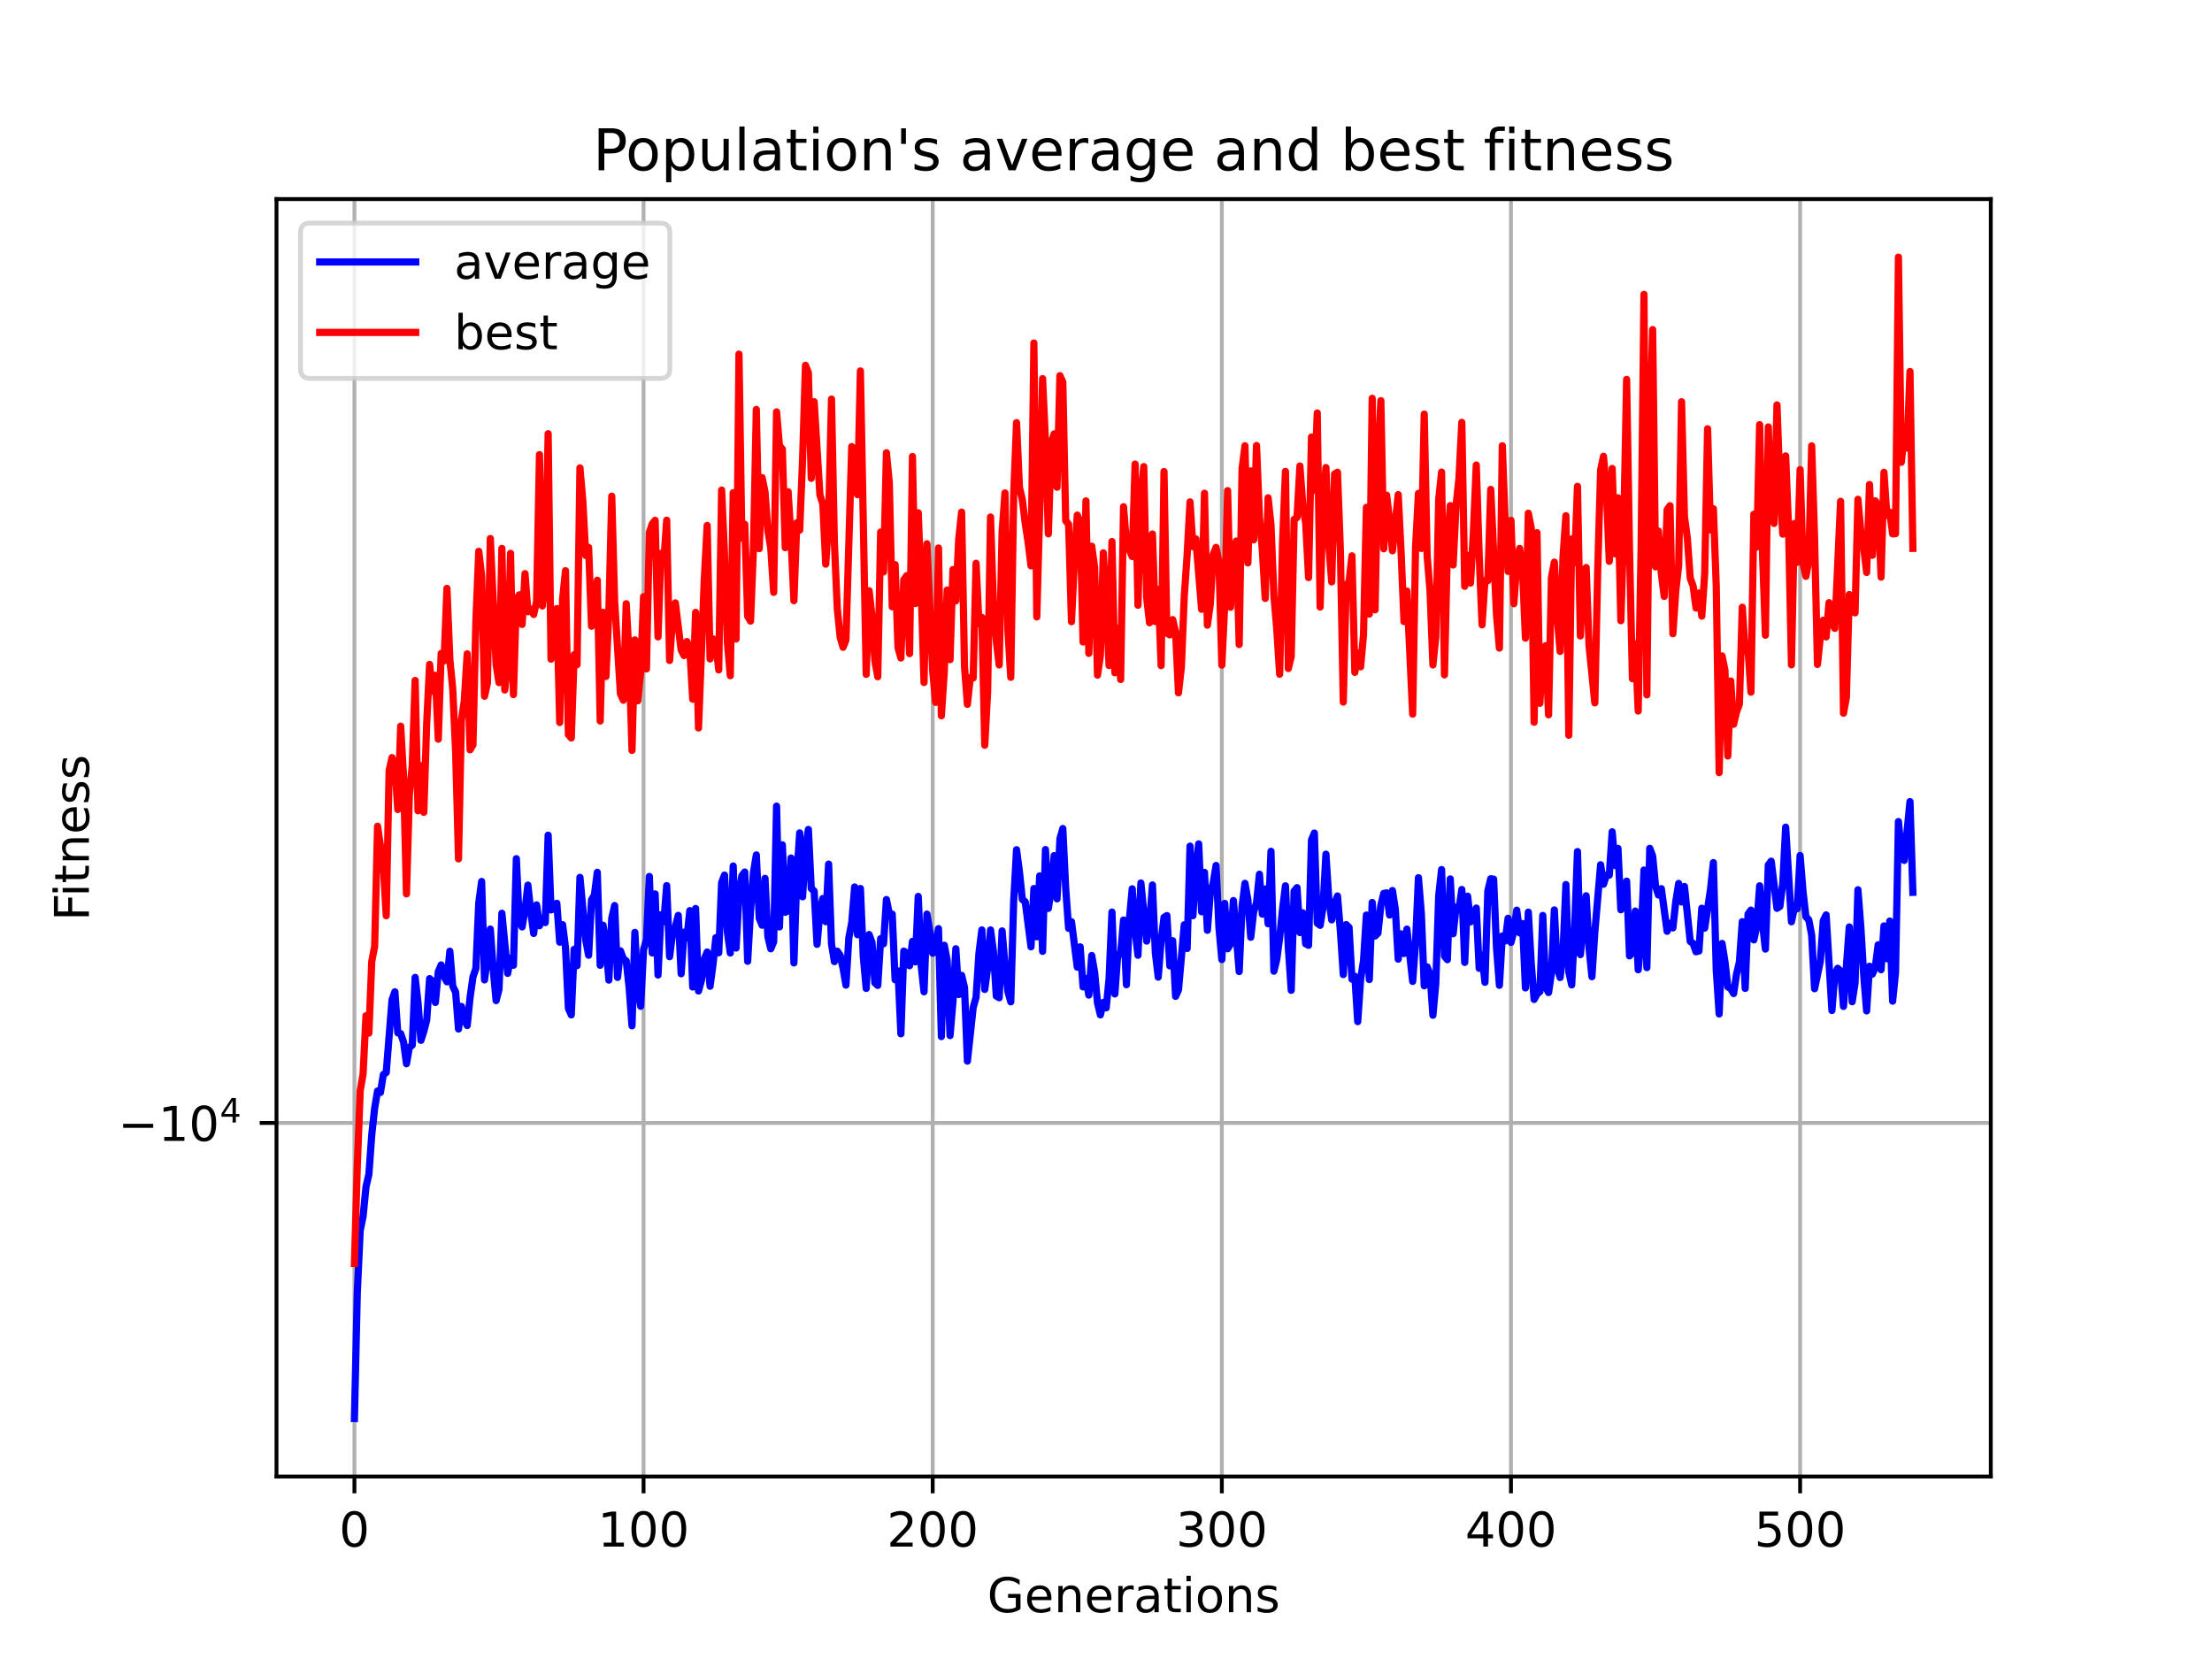 <?xml version="1.0" encoding="utf-8" standalone="no"?>
<!DOCTYPE svg PUBLIC "-//W3C//DTD SVG 1.1//EN"
  "http://www.w3.org/Graphics/SVG/1.1/DTD/svg11.dtd">
<!-- Created with matplotlib (https://matplotlib.org/) -->
<svg height="345.6pt" version="1.1" viewBox="0 0 460.8 345.6" width="460.8pt" xmlns="http://www.w3.org/2000/svg" xmlns:xlink="http://www.w3.org/1999/xlink">
 <defs>
  <style type="text/css">*{stroke-linecap:butt;stroke-linejoin:round;}</style>
 </defs>
 <g id="figure_1">
  <g id="patch_1">
   <path d="M 0 345.6 
L 460.8 345.6 
L 460.8 0 
L 0 0 
z
" style="fill:#ffffff;"/>
  </g>
  <g id="axes_1">
   <g id="patch_2">
    <path d="M 57.6 307.584 
L 414.72 307.584 
L 414.72 41.472 
L 57.6 41.472 
z
" style="fill:#ffffff;"/>
   </g>
   <g id="matplotlib.axis_1">
    <g id="xtick_1">
     <g id="line2d_1">
      <path clip-path="url(#p9f75a03cbe)" d="M 73.833 307.584 
L 73.833 41.472 
" style="fill:none;stroke:#b0b0b0;stroke-linecap:square;stroke-width:0.8;"/>
     </g>
     <g id="line2d_2">
      <defs>
       <path d="M 0 0 
L 0 3.5 
" id="m63509f930e" style="stroke:#000000;stroke-width:0.8;"/>
      </defs>
      <g>
       <use style="stroke:#000000;stroke-width:0.8;" x="73.833" xlink:href="#m63509f930e" y="307.584"/>
      </g>
     </g>
     <g id="text_1">
      <!-- 0 -->
      <g transform="translate(70.651 322.182)scale(0.1 -0.1)">
       <defs>
        <path d="M 31.781 66.406 
Q 24.172 66.406 20.328 58.906 
Q 16.5 51.422 16.5 36.375 
Q 16.5 21.391 20.328 13.891 
Q 24.172 6.391 31.781 6.391 
Q 39.453 6.391 43.281 13.891 
Q 47.125 21.391 47.125 36.375 
Q 47.125 51.422 43.281 58.906 
Q 39.453 66.406 31.781 66.406 
z
M 31.781 74.219 
Q 44.047 74.219 50.516 64.516 
Q 56.984 54.828 56.984 36.375 
Q 56.984 17.969 50.516 8.266 
Q 44.047 -1.422 31.781 -1.422 
Q 19.531 -1.422 13.062 8.266 
Q 6.594 17.969 6.594 36.375 
Q 6.594 54.828 13.062 64.516 
Q 19.531 74.219 31.781 74.219 
z
" id="DejaVuSans-48"/>
       </defs>
       <use xlink:href="#DejaVuSans-48"/>
      </g>
     </g>
    </g>
    <g id="xtick_2">
     <g id="line2d_3">
      <path clip-path="url(#p9f75a03cbe)" d="M 134.065 307.584 
L 134.065 41.472 
" style="fill:none;stroke:#b0b0b0;stroke-linecap:square;stroke-width:0.8;"/>
     </g>
     <g id="line2d_4">
      <g>
       <use style="stroke:#000000;stroke-width:0.8;" x="134.065" xlink:href="#m63509f930e" y="307.584"/>
      </g>
     </g>
     <g id="text_2">
      <!-- 100 -->
      <g transform="translate(124.522 322.182)scale(0.1 -0.1)">
       <defs>
        <path d="M 12.406 8.297 
L 28.516 8.297 
L 28.516 63.922 
L 10.984 60.406 
L 10.984 69.391 
L 28.422 72.906 
L 38.281 72.906 
L 38.281 8.297 
L 54.391 8.297 
L 54.391 0 
L 12.406 0 
z
" id="DejaVuSans-49"/>
       </defs>
       <use xlink:href="#DejaVuSans-49"/>
       <use x="63.623" xlink:href="#DejaVuSans-48"/>
       <use x="127.246" xlink:href="#DejaVuSans-48"/>
      </g>
     </g>
    </g>
    <g id="xtick_3">
     <g id="line2d_5">
      <path clip-path="url(#p9f75a03cbe)" d="M 194.298 307.584 
L 194.298 41.472 
" style="fill:none;stroke:#b0b0b0;stroke-linecap:square;stroke-width:0.8;"/>
     </g>
     <g id="line2d_6">
      <g>
       <use style="stroke:#000000;stroke-width:0.8;" x="194.298" xlink:href="#m63509f930e" y="307.584"/>
      </g>
     </g>
     <g id="text_3">
      <!-- 200 -->
      <g transform="translate(184.754 322.182)scale(0.1 -0.1)">
       <defs>
        <path d="M 19.188 8.297 
L 53.609 8.297 
L 53.609 0 
L 7.328 0 
L 7.328 8.297 
Q 12.938 14.109 22.625 23.891 
Q 32.328 33.688 34.812 36.531 
Q 39.547 41.844 41.422 45.531 
Q 43.312 49.219 43.312 52.781 
Q 43.312 58.594 39.234 62.25 
Q 35.156 65.922 28.609 65.922 
Q 23.969 65.922 18.812 64.312 
Q 13.672 62.703 7.812 59.422 
L 7.812 69.391 
Q 13.766 71.781 18.938 73 
Q 24.125 74.219 28.422 74.219 
Q 39.75 74.219 46.484 68.547 
Q 53.219 62.891 53.219 53.422 
Q 53.219 48.922 51.531 44.891 
Q 49.859 40.875 45.406 35.406 
Q 44.188 33.984 37.641 27.219 
Q 31.109 20.453 19.188 8.297 
z
" id="DejaVuSans-50"/>
       </defs>
       <use xlink:href="#DejaVuSans-50"/>
       <use x="63.623" xlink:href="#DejaVuSans-48"/>
       <use x="127.246" xlink:href="#DejaVuSans-48"/>
      </g>
     </g>
    </g>
    <g id="xtick_4">
     <g id="line2d_7">
      <path clip-path="url(#p9f75a03cbe)" d="M 254.531 307.584 
L 254.531 41.472 
" style="fill:none;stroke:#b0b0b0;stroke-linecap:square;stroke-width:0.8;"/>
     </g>
     <g id="line2d_8">
      <g>
       <use style="stroke:#000000;stroke-width:0.8;" x="254.531" xlink:href="#m63509f930e" y="307.584"/>
      </g>
     </g>
     <g id="text_4">
      <!-- 300 -->
      <g transform="translate(244.987 322.182)scale(0.1 -0.1)">
       <defs>
        <path d="M 40.578 39.312 
Q 47.656 37.797 51.625 33 
Q 55.609 28.219 55.609 21.188 
Q 55.609 10.406 48.188 4.484 
Q 40.766 -1.422 27.094 -1.422 
Q 22.516 -1.422 17.656 -0.516 
Q 12.797 0.391 7.625 2.203 
L 7.625 11.719 
Q 11.719 9.328 16.594 8.109 
Q 21.484 6.891 26.812 6.891 
Q 36.078 6.891 40.938 10.547 
Q 45.797 14.203 45.797 21.188 
Q 45.797 27.641 41.281 31.266 
Q 36.766 34.906 28.719 34.906 
L 20.219 34.906 
L 20.219 43.016 
L 29.109 43.016 
Q 36.375 43.016 40.234 45.922 
Q 44.094 48.828 44.094 54.297 
Q 44.094 59.906 40.109 62.906 
Q 36.141 65.922 28.719 65.922 
Q 24.656 65.922 20.016 65.031 
Q 15.375 64.156 9.812 62.312 
L 9.812 71.094 
Q 15.438 72.656 20.344 73.438 
Q 25.25 74.219 29.594 74.219 
Q 40.828 74.219 47.359 69.109 
Q 53.906 64.016 53.906 55.328 
Q 53.906 49.266 50.438 45.094 
Q 46.969 40.922 40.578 39.312 
z
" id="DejaVuSans-51"/>
       </defs>
       <use xlink:href="#DejaVuSans-51"/>
       <use x="63.623" xlink:href="#DejaVuSans-48"/>
       <use x="127.246" xlink:href="#DejaVuSans-48"/>
      </g>
     </g>
    </g>
    <g id="xtick_5">
     <g id="line2d_9">
      <path clip-path="url(#p9f75a03cbe)" d="M 314.764 307.584 
L 314.764 41.472 
" style="fill:none;stroke:#b0b0b0;stroke-linecap:square;stroke-width:0.8;"/>
     </g>
     <g id="line2d_10">
      <g>
       <use style="stroke:#000000;stroke-width:0.8;" x="314.764" xlink:href="#m63509f930e" y="307.584"/>
      </g>
     </g>
     <g id="text_5">
      <!-- 400 -->
      <g transform="translate(305.22 322.182)scale(0.1 -0.1)">
       <defs>
        <path d="M 37.797 64.312 
L 12.891 25.391 
L 37.797 25.391 
z
M 35.203 72.906 
L 47.609 72.906 
L 47.609 25.391 
L 58.016 25.391 
L 58.016 17.188 
L 47.609 17.188 
L 47.609 0 
L 37.797 0 
L 37.797 17.188 
L 4.891 17.188 
L 4.891 26.703 
z
" id="DejaVuSans-52"/>
       </defs>
       <use xlink:href="#DejaVuSans-52"/>
       <use x="63.623" xlink:href="#DejaVuSans-48"/>
       <use x="127.246" xlink:href="#DejaVuSans-48"/>
      </g>
     </g>
    </g>
    <g id="xtick_6">
     <g id="line2d_11">
      <path clip-path="url(#p9f75a03cbe)" d="M 374.996 307.584 
L 374.996 41.472 
" style="fill:none;stroke:#b0b0b0;stroke-linecap:square;stroke-width:0.8;"/>
     </g>
     <g id="line2d_12">
      <g>
       <use style="stroke:#000000;stroke-width:0.8;" x="374.996" xlink:href="#m63509f930e" y="307.584"/>
      </g>
     </g>
     <g id="text_6">
      <!-- 500 -->
      <g transform="translate(365.453 322.182)scale(0.1 -0.1)">
       <defs>
        <path d="M 10.797 72.906 
L 49.516 72.906 
L 49.516 64.594 
L 19.828 64.594 
L 19.828 46.734 
Q 21.969 47.469 24.109 47.828 
Q 26.266 48.188 28.422 48.188 
Q 40.625 48.188 47.75 41.5 
Q 54.891 34.812 54.891 23.391 
Q 54.891 11.625 47.562 5.094 
Q 40.234 -1.422 26.906 -1.422 
Q 22.312 -1.422 17.547 -0.641 
Q 12.797 0.141 7.719 1.703 
L 7.719 11.625 
Q 12.109 9.234 16.797 8.062 
Q 21.484 6.891 26.703 6.891 
Q 35.156 6.891 40.078 11.328 
Q 45.016 15.766 45.016 23.391 
Q 45.016 31 40.078 35.438 
Q 35.156 39.891 26.703 39.891 
Q 22.75 39.891 18.812 39.016 
Q 14.891 38.141 10.797 36.281 
z
" id="DejaVuSans-53"/>
       </defs>
       <use xlink:href="#DejaVuSans-53"/>
       <use x="63.623" xlink:href="#DejaVuSans-48"/>
       <use x="127.246" xlink:href="#DejaVuSans-48"/>
      </g>
     </g>
    </g>
    <g id="text_7">
     <!-- Generations -->
     <g transform="translate(205.662 335.861)scale(0.1 -0.1)">
      <defs>
       <path d="M 59.516 10.406 
L 59.516 29.984 
L 43.406 29.984 
L 43.406 38.094 
L 69.281 38.094 
L 69.281 6.781 
Q 63.578 2.734 56.688 0.656 
Q 49.812 -1.422 42 -1.422 
Q 24.906 -1.422 15.25 8.562 
Q 5.609 18.562 5.609 36.375 
Q 5.609 54.25 15.25 64.234 
Q 24.906 74.219 42 74.219 
Q 49.125 74.219 55.547 72.453 
Q 61.969 70.703 67.391 67.281 
L 67.391 56.781 
Q 61.922 61.422 55.766 63.766 
Q 49.609 66.109 42.828 66.109 
Q 29.438 66.109 22.719 58.641 
Q 16.016 51.172 16.016 36.375 
Q 16.016 21.625 22.719 14.156 
Q 29.438 6.688 42.828 6.688 
Q 48.047 6.688 52.141 7.594 
Q 56.25 8.5 59.516 10.406 
z
" id="DejaVuSans-71"/>
       <path d="M 56.203 29.594 
L 56.203 25.203 
L 14.891 25.203 
Q 15.484 15.922 20.484 11.062 
Q 25.484 6.203 34.422 6.203 
Q 39.594 6.203 44.453 7.469 
Q 49.312 8.734 54.109 11.281 
L 54.109 2.781 
Q 49.266 0.734 44.188 -0.344 
Q 39.109 -1.422 33.891 -1.422 
Q 20.797 -1.422 13.156 6.188 
Q 5.516 13.812 5.516 26.812 
Q 5.516 40.234 12.766 48.109 
Q 20.016 56 32.328 56 
Q 43.359 56 49.781 48.891 
Q 56.203 41.797 56.203 29.594 
z
M 47.219 32.234 
Q 47.125 39.594 43.094 43.984 
Q 39.062 48.391 32.422 48.391 
Q 24.906 48.391 20.391 44.141 
Q 15.875 39.891 15.188 32.172 
z
" id="DejaVuSans-101"/>
       <path d="M 54.891 33.016 
L 54.891 0 
L 45.906 0 
L 45.906 32.719 
Q 45.906 40.484 42.875 44.328 
Q 39.844 48.188 33.797 48.188 
Q 26.516 48.188 22.312 43.547 
Q 18.109 38.922 18.109 30.906 
L 18.109 0 
L 9.078 0 
L 9.078 54.688 
L 18.109 54.688 
L 18.109 46.188 
Q 21.344 51.125 25.703 53.562 
Q 30.078 56 35.797 56 
Q 45.219 56 50.047 50.172 
Q 54.891 44.344 54.891 33.016 
z
" id="DejaVuSans-110"/>
       <path d="M 41.109 46.297 
Q 39.594 47.172 37.812 47.578 
Q 36.031 48 33.891 48 
Q 26.266 48 22.188 43.047 
Q 18.109 38.094 18.109 28.812 
L 18.109 0 
L 9.078 0 
L 9.078 54.688 
L 18.109 54.688 
L 18.109 46.188 
Q 20.953 51.172 25.484 53.578 
Q 30.031 56 36.531 56 
Q 37.453 56 38.578 55.875 
Q 39.703 55.766 41.062 55.516 
z
" id="DejaVuSans-114"/>
       <path d="M 34.281 27.484 
Q 23.391 27.484 19.188 25 
Q 14.984 22.516 14.984 16.5 
Q 14.984 11.719 18.141 8.906 
Q 21.297 6.109 26.703 6.109 
Q 34.188 6.109 38.703 11.406 
Q 43.219 16.703 43.219 25.484 
L 43.219 27.484 
z
M 52.203 31.203 
L 52.203 0 
L 43.219 0 
L 43.219 8.297 
Q 40.141 3.328 35.547 0.953 
Q 30.953 -1.422 24.312 -1.422 
Q 15.922 -1.422 10.953 3.297 
Q 6 8.016 6 15.922 
Q 6 25.141 12.172 29.828 
Q 18.359 34.516 30.609 34.516 
L 43.219 34.516 
L 43.219 35.406 
Q 43.219 41.609 39.141 45 
Q 35.062 48.391 27.688 48.391 
Q 23 48.391 18.547 47.266 
Q 14.109 46.141 10.016 43.891 
L 10.016 52.203 
Q 14.938 54.109 19.578 55.047 
Q 24.219 56 28.609 56 
Q 40.484 56 46.344 49.844 
Q 52.203 43.703 52.203 31.203 
z
" id="DejaVuSans-97"/>
       <path d="M 18.312 70.219 
L 18.312 54.688 
L 36.812 54.688 
L 36.812 47.703 
L 18.312 47.703 
L 18.312 18.016 
Q 18.312 11.328 20.141 9.422 
Q 21.969 7.516 27.594 7.516 
L 36.812 7.516 
L 36.812 0 
L 27.594 0 
Q 17.188 0 13.234 3.875 
Q 9.281 7.766 9.281 18.016 
L 9.281 47.703 
L 2.688 47.703 
L 2.688 54.688 
L 9.281 54.688 
L 9.281 70.219 
z
" id="DejaVuSans-116"/>
       <path d="M 9.422 54.688 
L 18.406 54.688 
L 18.406 0 
L 9.422 0 
z
M 9.422 75.984 
L 18.406 75.984 
L 18.406 64.594 
L 9.422 64.594 
z
" id="DejaVuSans-105"/>
       <path d="M 30.609 48.391 
Q 23.391 48.391 19.188 42.75 
Q 14.984 37.109 14.984 27.297 
Q 14.984 17.484 19.156 11.844 
Q 23.344 6.203 30.609 6.203 
Q 37.797 6.203 41.984 11.859 
Q 46.188 17.531 46.188 27.297 
Q 46.188 37.016 41.984 42.703 
Q 37.797 48.391 30.609 48.391 
z
M 30.609 56 
Q 42.328 56 49.016 48.375 
Q 55.719 40.766 55.719 27.297 
Q 55.719 13.875 49.016 6.219 
Q 42.328 -1.422 30.609 -1.422 
Q 18.844 -1.422 12.172 6.219 
Q 5.516 13.875 5.516 27.297 
Q 5.516 40.766 12.172 48.375 
Q 18.844 56 30.609 56 
z
" id="DejaVuSans-111"/>
       <path d="M 44.281 53.078 
L 44.281 44.578 
Q 40.484 46.531 36.375 47.5 
Q 32.281 48.484 27.875 48.484 
Q 21.188 48.484 17.844 46.438 
Q 14.5 44.391 14.5 40.281 
Q 14.5 37.156 16.891 35.375 
Q 19.281 33.594 26.516 31.984 
L 29.594 31.297 
Q 39.156 29.25 43.188 25.516 
Q 47.219 21.781 47.219 15.094 
Q 47.219 7.469 41.188 3.016 
Q 35.156 -1.422 24.609 -1.422 
Q 20.219 -1.422 15.453 -0.562 
Q 10.688 0.297 5.422 2 
L 5.422 11.281 
Q 10.406 8.688 15.234 7.391 
Q 20.062 6.109 24.812 6.109 
Q 31.156 6.109 34.562 8.281 
Q 37.984 10.453 37.984 14.406 
Q 37.984 18.062 35.516 20.016 
Q 33.062 21.969 24.703 23.781 
L 21.578 24.516 
Q 13.234 26.266 9.516 29.906 
Q 5.812 33.547 5.812 39.891 
Q 5.812 47.609 11.281 51.797 
Q 16.75 56 26.812 56 
Q 31.781 56 36.172 55.266 
Q 40.578 54.547 44.281 53.078 
z
" id="DejaVuSans-115"/>
      </defs>
      <use xlink:href="#DejaVuSans-71"/>
      <use x="77.49" xlink:href="#DejaVuSans-101"/>
      <use x="139.014" xlink:href="#DejaVuSans-110"/>
      <use x="202.393" xlink:href="#DejaVuSans-101"/>
      <use x="263.916" xlink:href="#DejaVuSans-114"/>
      <use x="305.029" xlink:href="#DejaVuSans-97"/>
      <use x="366.309" xlink:href="#DejaVuSans-116"/>
      <use x="405.518" xlink:href="#DejaVuSans-105"/>
      <use x="433.301" xlink:href="#DejaVuSans-111"/>
      <use x="494.482" xlink:href="#DejaVuSans-110"/>
      <use x="557.861" xlink:href="#DejaVuSans-115"/>
     </g>
    </g>
   </g>
   <g id="matplotlib.axis_2">
    <g id="ytick_1">
     <g id="line2d_13">
      <path clip-path="url(#p9f75a03cbe)" d="M 57.6 233.935 
L 414.72 233.935 
" style="fill:none;stroke:#b0b0b0;stroke-linecap:square;stroke-width:0.8;"/>
     </g>
     <g id="line2d_14">
      <defs>
       <path d="M 0 0 
L -3.5 0 
" id="md46c679c7e" style="stroke:#000000;stroke-width:0.8;"/>
      </defs>
      <g>
       <use style="stroke:#000000;stroke-width:0.8;" x="57.6" xlink:href="#md46c679c7e" y="233.935"/>
      </g>
     </g>
     <g id="text_8">
      <!-- $\mathdefault{-10^{4}}$ -->
      <g transform="translate(24.6 237.734)scale(0.1 -0.1)">
       <defs>
        <path d="M 10.594 35.5 
L 73.188 35.5 
L 73.188 27.203 
L 10.594 27.203 
z
" id="DejaVuSans-8722"/>
       </defs>
       <use transform="translate(0 0.684)" xlink:href="#DejaVuSans-8722"/>
       <use transform="translate(83.789 0.684)" xlink:href="#DejaVuSans-49"/>
       <use transform="translate(147.412 0.684)" xlink:href="#DejaVuSans-48"/>
       <use transform="translate(211.992 38.966)scale(0.7)" xlink:href="#DejaVuSans-52"/>
      </g>
     </g>
    </g>
    <g id="text_9">
     <!-- Fitness -->
     <g transform="translate(18.52 191.845)rotate(-90)scale(0.1 -0.1)">
      <defs>
       <path d="M 9.812 72.906 
L 51.703 72.906 
L 51.703 64.594 
L 19.672 64.594 
L 19.672 43.109 
L 48.578 43.109 
L 48.578 34.812 
L 19.672 34.812 
L 19.672 0 
L 9.812 0 
z
" id="DejaVuSans-70"/>
      </defs>
      <use xlink:href="#DejaVuSans-70"/>
      <use x="50.27" xlink:href="#DejaVuSans-105"/>
      <use x="78.053" xlink:href="#DejaVuSans-116"/>
      <use x="117.262" xlink:href="#DejaVuSans-110"/>
      <use x="180.641" xlink:href="#DejaVuSans-101"/>
      <use x="242.164" xlink:href="#DejaVuSans-115"/>
      <use x="294.264" xlink:href="#DejaVuSans-115"/>
     </g>
    </g>
   </g>
   <g id="line2d_15">
    <path clip-path="url(#p9f75a03cbe)" d="M 73.833 295.488 
L 74.435 269.157 
L 75.037 256.321 
L 75.64 253.365 
L 76.242 247.256 
L 76.844 244.626 
L 77.447 236.376 
L 78.049 230.831 
L 78.651 227.273 
L 79.254 227.585 
L 79.856 223.851 
L 80.458 223.428 
L 81.663 208.293 
L 82.265 206.605 
L 82.868 215.16 
L 83.47 215.327 
L 84.072 217.086 
L 84.675 221.601 
L 85.277 218.189 
L 85.879 217.719 
L 86.482 203.608 
L 87.084 208.913 
L 87.686 216.724 
L 88.289 214.847 
L 88.891 212.517 
L 89.493 203.87 
L 90.096 204.402 
L 90.698 208.833 
L 91.3 202.428 
L 91.903 201.019 
L 92.505 203.396 
L 93.107 204.53 
L 93.71 198.155 
L 94.312 205.413 
L 94.914 206.69 
L 95.517 214.36 
L 96.119 209.651 
L 96.721 212.35 
L 97.324 213.642 
L 97.926 207.752 
L 98.528 203.522 
L 99.13 201.757 
L 99.733 188.107 
L 100.335 183.629 
L 100.937 204.134 
L 101.54 199.495 
L 102.142 193.545 
L 102.744 201.951 
L 103.347 208.445 
L 103.949 206.133 
L 104.551 190.247 
L 105.756 202.77 
L 106.358 199.612 
L 106.961 201.083 
L 107.563 178.875 
L 108.165 191.767 
L 108.768 193.091 
L 109.37 189.513 
L 109.972 184.381 
L 110.575 190.019 
L 111.177 194.458 
L 111.779 188.502 
L 112.382 192.856 
L 112.984 191.306 
L 113.586 192.193 
L 114.189 173.981 
L 114.791 189.552 
L 115.393 189.303 
L 115.996 188.17 
L 116.598 196.275 
L 117.2 192.626 
L 117.803 197.402 
L 118.405 210.039 
L 119.007 211.419 
L 119.61 197.751 
L 120.212 201.168 
L 120.814 182.771 
L 122.019 195.799 
L 122.621 198.998 
L 123.224 187.456 
L 123.826 186.446 
L 124.428 181.714 
L 125.031 201.085 
L 125.633 192.744 
L 126.235 196.722 
L 126.838 204.167 
L 127.44 191.289 
L 128.042 188.645 
L 128.645 203.617 
L 129.247 198.082 
L 129.849 199.721 
L 130.452 200.186 
L 131.054 205.642 
L 131.656 213.698 
L 132.258 194.24 
L 132.861 205.729 
L 133.463 209.626 
L 134.065 197.823 
L 134.668 195.795 
L 135.27 182.581 
L 135.872 198.522 
L 136.475 186.222 
L 137.077 203.114 
L 137.679 190.567 
L 138.282 191.994 
L 138.884 184.49 
L 139.486 199.295 
L 140.089 194.516 
L 140.691 193.09 
L 141.293 190.693 
L 141.896 202.852 
L 142.498 194.188 
L 143.1 195.383 
L 143.703 189.701 
L 144.305 205.609 
L 144.907 189.255 
L 145.51 206.437 
L 146.112 204.276 
L 146.714 199.823 
L 147.317 198.32 
L 147.919 205.452 
L 148.521 201.021 
L 149.124 195.327 
L 149.726 198.486 
L 150.328 183.88 
L 150.931 182.297 
L 151.533 194.231 
L 152.135 198.528 
L 152.738 180.4 
L 153.34 197.497 
L 153.942 186.453 
L 154.545 182.443 
L 155.147 181.659 
L 155.749 200.254 
L 156.352 189.725 
L 156.954 181.793 
L 157.556 178.091 
L 158.159 191.272 
L 158.761 192.746 
L 159.363 182.973 
L 159.966 195.152 
L 160.568 197.651 
L 161.17 196.199 
L 161.773 167.933 
L 162.375 193.1 
L 162.977 175.99 
L 163.58 190.046 
L 164.182 189.692 
L 164.784 178.737 
L 165.387 200.601 
L 165.989 182.575 
L 166.591 173.505 
L 167.193 186.822 
L 167.796 176.903 
L 168.398 172.787 
L 169 185.089 
L 169.603 185.638 
L 170.205 196.727 
L 170.807 189.871 
L 171.41 187.178 
L 172.012 192.003 
L 172.614 180.012 
L 173.217 196.639 
L 173.819 200.323 
L 174.421 198.148 
L 175.024 199.025 
L 175.626 201.735 
L 176.228 205.223 
L 176.831 195.343 
L 177.433 192.206 
L 178.035 184.771 
L 178.638 194.713 
L 179.24 185.094 
L 179.842 199.344 
L 180.445 205.904 
L 181.047 194.68 
L 181.649 196.33 
L 182.252 204.75 
L 182.854 205.278 
L 183.456 195.542 
L 184.059 196.606 
L 184.661 187.388 
L 185.263 190.352 
L 185.866 190.428 
L 186.468 204.101 
L 187.07 202.251 
L 187.673 215.366 
L 188.275 198.13 
L 188.877 198.521 
L 189.48 201.177 
L 190.082 196.105 
L 190.684 200.378 
L 191.287 186.74 
L 191.889 201.082 
L 192.491 206.608 
L 193.094 190.421 
L 193.696 194.029 
L 194.298 198.577 
L 194.901 196.967 
L 195.503 193.45 
L 196.105 215.941 
L 196.708 196.918 
L 197.31 200.053 
L 197.912 215.734 
L 198.515 208.687 
L 199.117 197.635 
L 199.719 207.185 
L 200.322 203.175 
L 200.924 205.723 
L 201.526 221.054 
L 202.731 209.873 
L 203.333 207.747 
L 203.935 198.549 
L 204.538 193.719 
L 205.14 206.116 
L 205.742 201.691 
L 206.345 193.721 
L 206.947 198.191 
L 207.549 207.493 
L 208.152 207.851 
L 208.754 193.931 
L 209.356 201.046 
L 209.959 206.528 
L 210.561 208.705 
L 211.163 187.828 
L 211.766 177.006 
L 212.368 181.602 
L 212.97 187.359 
L 213.573 187.878 
L 214.777 197.242 
L 215.38 185.099 
L 215.982 195.157 
L 216.584 182.46 
L 217.187 198.185 
L 217.789 176.978 
L 218.391 189.235 
L 218.994 185.265 
L 219.596 178.24 
L 220.198 187.25 
L 220.801 174.733 
L 221.403 172.599 
L 222.005 185.098 
L 222.608 193.383 
L 223.21 192.009 
L 224.415 201.473 
L 225.017 197.244 
L 225.619 205.587 
L 226.222 203.837 
L 226.824 207.297 
L 227.426 199.055 
L 228.029 202.547 
L 228.631 208.953 
L 229.233 211.417 
L 229.836 208.825 
L 230.438 209.958 
L 231.04 203.898 
L 231.643 190.001 
L 232.245 207.06 
L 232.847 198.871 
L 233.45 198.741 
L 234.052 191.662 
L 234.654 205.135 
L 235.257 191.632 
L 235.859 185.156 
L 236.461 193.911 
L 237.063 199 
L 237.666 183.94 
L 238.87 196.042 
L 239.473 192.445 
L 240.075 184.352 
L 240.677 198.479 
L 241.28 203.553 
L 241.882 196.009 
L 242.484 191.118 
L 243.087 190.733 
L 243.689 201.206 
L 244.291 195.968 
L 244.894 207.559 
L 245.496 206.239 
L 246.701 192.658 
L 247.303 197.592 
L 247.905 176.266 
L 248.508 190.756 
L 249.11 181.002 
L 249.712 175.799 
L 250.315 189.937 
L 250.917 181.737 
L 251.519 193.797 
L 252.122 186.107 
L 252.724 183.965 
L 253.326 180.29 
L 253.929 193.244 
L 254.531 199.892 
L 255.133 188.194 
L 255.736 197.651 
L 256.338 196.671 
L 256.94 187.601 
L 258.145 202.397 
L 258.747 188.727 
L 259.35 184.021 
L 259.952 187.434 
L 260.554 195.249 
L 261.157 189.949 
L 261.759 188.041 
L 262.361 182.117 
L 262.964 190.428 
L 263.566 185.195 
L 264.168 192.426 
L 264.771 177.339 
L 265.373 202.313 
L 265.975 199.87 
L 266.578 195.298 
L 267.18 189.35 
L 267.782 184.537 
L 268.385 197.471 
L 268.987 206.296 
L 269.589 185.644 
L 270.192 184.914 
L 270.794 194.269 
L 271.396 190.157 
L 271.998 196.617 
L 272.601 196.925 
L 273.203 174.997 
L 273.805 173.541 
L 274.408 192.318 
L 275.01 192.764 
L 275.612 188.951 
L 276.215 177.943 
L 276.817 187.343 
L 277.419 191.628 
L 278.022 188.217 
L 278.624 186.656 
L 279.226 193.969 
L 279.829 203.018 
L 280.431 192.609 
L 281.033 193.199 
L 281.636 203.973 
L 282.238 203.369 
L 282.84 212.818 
L 283.443 203.987 
L 284.045 200.118 
L 284.647 190.621 
L 285.25 204.058 
L 285.852 188.006 
L 286.454 194.993 
L 287.057 194.375 
L 287.659 188.562 
L 288.261 186.114 
L 288.864 186 
L 289.466 190.614 
L 290.068 185.517 
L 290.671 189.425 
L 291.273 199.808 
L 291.875 194.538 
L 292.478 198.638 
L 293.08 193.553 
L 294.285 204.448 
L 294.887 196.359 
L 295.489 182.838 
L 296.092 190.316 
L 296.694 205.367 
L 297.296 201.415 
L 297.899 202.932 
L 298.501 211.495 
L 299.103 204.877 
L 299.706 186.594 
L 300.308 181.15 
L 300.91 199.178 
L 301.513 199.918 
L 302.115 183.094 
L 302.717 194.517 
L 303.32 188.974 
L 303.922 189.443 
L 304.524 185.296 
L 305.127 200.49 
L 305.729 186.689 
L 306.331 192.045 
L 306.933 191.042 
L 307.536 189.166 
L 308.138 201.719 
L 308.74 198.956 
L 309.343 204.636 
L 309.945 185.597 
L 310.547 183.057 
L 311.15 183.145 
L 311.752 197.472 
L 312.354 205.26 
L 312.957 194.992 
L 313.559 196.018 
L 314.161 191.3 
L 314.764 196.323 
L 315.366 193.967 
L 315.968 189.606 
L 316.571 194.339 
L 317.173 192.397 
L 317.775 205.805 
L 318.378 190.014 
L 318.98 200.571 
L 319.582 208.204 
L 320.185 207.069 
L 320.787 206.582 
L 321.389 190.707 
L 321.992 205.627 
L 322.594 206.767 
L 323.196 202.665 
L 323.799 189.553 
L 324.401 201.694 
L 325.003 203.633 
L 325.606 198.322 
L 326.208 184.265 
L 326.81 202.488 
L 327.413 205.176 
L 328.015 193.6 
L 328.617 177.395 
L 329.22 198.863 
L 330.424 186.607 
L 331.027 197.519 
L 331.629 203.464 
L 332.231 194.173 
L 333.436 180.142 
L 334.038 184.197 
L 334.641 182.324 
L 335.243 182.311 
L 335.845 173.282 
L 336.448 180.307 
L 337.05 176.735 
L 337.652 189.52 
L 338.255 184.795 
L 338.857 183.56 
L 339.459 199.136 
L 340.062 198.442 
L 340.664 189.793 
L 341.266 202.014 
L 341.868 195.472 
L 342.471 181.239 
L 343.073 201.576 
L 343.675 176.72 
L 344.278 178.317 
L 344.88 184.596 
L 345.482 186.449 
L 346.085 185.122 
L 347.289 194.001 
L 347.892 192.347 
L 348.494 193.301 
L 349.096 187.794 
L 349.699 184.035 
L 350.301 187.896 
L 350.903 184.67 
L 352.108 196.129 
L 352.71 196.531 
L 353.313 198.272 
L 353.915 198.119 
L 354.517 189.199 
L 355.12 193.338 
L 356.324 185.311 
L 356.927 179.695 
L 357.529 202.117 
L 358.131 211.227 
L 358.734 196.538 
L 359.336 200.323 
L 359.938 205.592 
L 360.541 205.917 
L 361.143 206.976 
L 361.745 202.95 
L 362.348 200.419 
L 362.95 192.004 
L 363.552 205.906 
L 364.155 190.415 
L 364.757 189.594 
L 365.359 195.802 
L 365.962 192.968 
L 366.564 184.535 
L 367.166 192.606 
L 367.769 197.711 
L 368.371 180.194 
L 368.973 179.4 
L 370.178 189.219 
L 370.78 188.828 
L 371.383 184.001 
L 371.985 172.31 
L 373.19 192.022 
L 373.792 189.207 
L 374.394 189.318 
L 374.996 178.222 
L 375.599 185.67 
L 376.201 190.963 
L 376.803 191.627 
L 377.406 194.845 
L 378.008 205.973 
L 379.213 200.215 
L 379.815 191.789 
L 380.417 190.591 
L 381.622 210.513 
L 382.224 202.991 
L 382.827 201.717 
L 383.429 202.301 
L 384.031 209.655 
L 385.236 193.1 
L 385.838 208.678 
L 386.441 204.798 
L 387.043 185.356 
L 387.645 193.124 
L 388.248 203.187 
L 388.85 210.591 
L 389.452 201.29 
L 390.055 202.922 
L 390.657 201.449 
L 391.259 196.807 
L 391.862 202.008 
L 392.464 192.885 
L 393.066 199.72 
L 393.669 191.873 
L 394.271 208.559 
L 394.873 202.582 
L 395.476 171.151 
L 396.078 177.471 
L 396.68 179.233 
L 397.885 166.987 
L 398.487 185.888 
L 398.487 185.888 
" style="fill:none;stroke:#0000ff;stroke-linecap:square;stroke-width:1.5;"/>
   </g>
   <g id="line2d_16">
    <path clip-path="url(#p9f75a03cbe)" d="M 73.833 263.217 
L 74.435 242.764 
L 75.037 227.236 
L 75.64 223.663 
L 76.242 211.58 
L 76.844 215.22 
L 77.447 200.268 
L 78.049 197.131 
L 78.651 172.119 
L 79.856 180.387 
L 80.458 190.769 
L 81.061 160.502 
L 81.663 157.824 
L 82.265 159.655 
L 82.868 168.638 
L 83.47 151.272 
L 84.072 161.903 
L 84.675 186.212 
L 85.277 165.636 
L 85.879 159.496 
L 86.482 141.75 
L 87.084 168.905 
L 87.686 159.523 
L 88.289 169.221 
L 88.891 150.61 
L 89.493 138.413 
L 90.096 144.036 
L 90.698 140.682 
L 91.3 153.984 
L 91.903 136.127 
L 92.505 137.691 
L 93.107 122.562 
L 93.71 137.32 
L 94.312 143.504 
L 94.914 156.51 
L 95.517 178.923 
L 96.119 149.992 
L 96.721 146.002 
L 97.324 136.206 
L 97.926 156.194 
L 98.528 155.174 
L 99.13 129.57 
L 99.733 114.849 
L 100.335 119.992 
L 100.937 145.038 
L 101.54 142.289 
L 102.142 112.182 
L 103.347 138.427 
L 103.949 142.205 
L 104.551 114.239 
L 105.154 143.737 
L 105.756 138.609 
L 106.358 115.267 
L 106.961 144.702 
L 107.563 125.069 
L 108.165 123.911 
L 108.768 130.087 
L 109.37 119.499 
L 109.972 127.433 
L 110.575 126.89 
L 111.177 128.004 
L 111.779 125.335 
L 112.382 94.707 
L 112.984 126.23 
L 113.586 121.307 
L 114.189 90.35 
L 114.791 137.314 
L 115.393 129.299 
L 115.996 126.776 
L 116.598 150.512 
L 117.2 124.8 
L 117.803 118.886 
L 118.405 153.023 
L 119.007 153.736 
L 119.61 136.384 
L 120.212 138.464 
L 120.814 97.47 
L 121.417 104.381 
L 122.019 115.725 
L 122.621 114.041 
L 123.224 130.449 
L 123.826 128.587 
L 124.428 120.88 
L 125.031 150.199 
L 125.633 127.559 
L 126.235 140.919 
L 126.838 127.341 
L 127.44 103.36 
L 128.042 125.279 
L 129.247 144.525 
L 129.849 145.87 
L 130.452 125.76 
L 131.054 136.606 
L 131.656 156.324 
L 132.258 133.304 
L 132.861 145.987 
L 133.463 139.998 
L 134.065 124.299 
L 134.668 139.352 
L 135.27 110.947 
L 135.872 109.141 
L 136.475 108.39 
L 137.077 132.679 
L 137.679 115.284 
L 138.282 117.002 
L 138.884 108.362 
L 139.486 137.583 
L 140.089 129.221 
L 140.691 125.596 
L 141.896 135.386 
L 142.498 136.565 
L 143.1 133.642 
L 143.703 135.362 
L 144.305 145.652 
L 144.907 127.57 
L 145.51 151.648 
L 146.714 120.756 
L 147.317 109.46 
L 147.919 137.271 
L 148.521 133.074 
L 149.124 134.078 
L 149.726 139.564 
L 150.328 102.094 
L 150.931 115.515 
L 151.533 133.885 
L 152.135 140.764 
L 152.738 102.644 
L 153.34 133.114 
L 153.942 73.771 
L 154.545 112.101 
L 155.147 109.216 
L 155.749 128.381 
L 156.352 129.386 
L 156.954 114.272 
L 157.556 85.293 
L 158.159 114.296 
L 158.761 99.493 
L 159.363 102.454 
L 159.966 110.561 
L 160.568 114.211 
L 161.17 123.398 
L 161.773 85.801 
L 162.375 92.893 
L 162.977 93.545 
L 163.58 114.098 
L 164.182 102.44 
L 164.784 112.163 
L 165.387 125.134 
L 165.989 108.905 
L 166.591 110.446 
L 167.193 95.657 
L 167.796 76.103 
L 168.398 77.689 
L 169 99.648 
L 169.603 83.686 
L 170.807 103.139 
L 171.41 104.974 
L 172.012 117.526 
L 172.614 108.114 
L 173.217 83.133 
L 173.819 113.066 
L 174.421 126.747 
L 175.024 132.782 
L 175.626 134.843 
L 176.228 133.312 
L 177.433 93.034 
L 178.035 97.162 
L 178.638 103.057 
L 179.24 77.276 
L 180.445 140.478 
L 181.047 123.06 
L 181.649 128.268 
L 182.252 137.655 
L 182.854 140.971 
L 183.456 110.83 
L 184.059 119.139 
L 184.661 94.312 
L 185.263 100.669 
L 185.866 126.4 
L 186.468 117.619 
L 187.07 134.924 
L 187.673 137.078 
L 188.275 120.813 
L 188.877 119.919 
L 189.48 136.17 
L 190.082 95.095 
L 190.684 125.733 
L 191.287 106.825 
L 191.889 122.499 
L 192.491 142.177 
L 193.094 113.272 
L 194.298 139.749 
L 194.901 146.316 
L 195.503 114.155 
L 196.105 149.116 
L 196.708 139.966 
L 197.31 122.911 
L 197.912 137.417 
L 198.515 118.646 
L 199.117 125.17 
L 199.719 112.301 
L 200.322 106.68 
L 200.924 138.854 
L 201.526 146.724 
L 202.128 141.153 
L 202.731 141.244 
L 203.333 117.339 
L 203.935 129.911 
L 204.538 128.617 
L 205.14 155.246 
L 205.742 144.108 
L 206.345 107.699 
L 206.947 126.026 
L 207.549 133.57 
L 208.152 138.524 
L 208.754 110.846 
L 209.356 102.683 
L 209.959 131.202 
L 210.561 141.1 
L 211.163 103.263 
L 211.766 88.043 
L 212.368 101.501 
L 212.97 104.103 
L 213.573 109.007 
L 214.175 112.952 
L 214.777 117.869 
L 215.38 71.454 
L 215.982 128.513 
L 216.584 106.542 
L 217.187 78.875 
L 217.789 91.881 
L 218.391 111.214 
L 218.994 92.346 
L 219.596 90.385 
L 220.198 101.498 
L 220.801 78.256 
L 221.403 79.597 
L 222.005 108.476 
L 222.608 109.213 
L 223.21 129.515 
L 223.812 116.852 
L 224.415 107.308 
L 225.017 108.866 
L 225.619 133.74 
L 226.222 104.346 
L 226.824 136.107 
L 227.426 113.769 
L 228.029 118.223 
L 228.631 140.641 
L 229.233 136.562 
L 229.836 115.164 
L 230.438 125.515 
L 231.04 138.645 
L 231.643 112.812 
L 232.245 140.146 
L 232.847 130.857 
L 233.45 141.552 
L 234.052 105.561 
L 234.654 113.119 
L 235.859 115.942 
L 236.461 96.679 
L 237.063 126.085 
L 237.666 103.771 
L 238.268 97.203 
L 238.87 124.534 
L 239.473 129.735 
L 240.075 111.243 
L 240.677 129.486 
L 241.28 122.774 
L 241.882 138.667 
L 242.484 98.235 
L 243.087 131.886 
L 243.689 132.257 
L 244.291 129.082 
L 244.894 131.621 
L 245.496 144.33 
L 246.098 139.067 
L 246.701 124.263 
L 247.303 115.575 
L 247.905 104.55 
L 248.508 113.887 
L 249.11 112.25 
L 250.315 126.93 
L 250.917 102.752 
L 251.519 130.234 
L 252.122 125.896 
L 252.724 115.508 
L 253.326 114.029 
L 253.929 117.113 
L 254.531 138.56 
L 255.133 125.938 
L 255.736 102.207 
L 256.338 126.509 
L 256.94 115.323 
L 257.543 112.705 
L 258.145 134.268 
L 258.747 97.633 
L 259.35 92.859 
L 259.952 117.269 
L 260.554 98.103 
L 261.157 112.463 
L 261.759 92.799 
L 262.361 107.577 
L 262.964 114.611 
L 263.566 124.661 
L 264.168 103.708 
L 264.771 109.336 
L 265.373 124.025 
L 265.975 131.087 
L 266.578 140.455 
L 267.18 112.985 
L 267.782 98.206 
L 268.385 139.259 
L 268.987 136.749 
L 269.589 108.187 
L 270.192 107.794 
L 270.794 97.075 
L 271.396 105.257 
L 271.998 108.996 
L 272.601 120.325 
L 273.203 91.038 
L 273.805 102.114 
L 274.408 86.031 
L 275.01 126.463 
L 275.612 104.401 
L 276.215 97.393 
L 276.817 113.585 
L 277.419 121.223 
L 278.022 98.732 
L 278.624 98.392 
L 279.226 114.699 
L 279.829 146.263 
L 280.431 121.977 
L 281.033 121.142 
L 281.636 115.796 
L 282.238 140.064 
L 282.84 136.002 
L 283.443 138.912 
L 284.045 132.202 
L 284.647 105.699 
L 285.25 127.926 
L 285.852 82.974 
L 286.454 127.041 
L 287.057 96.191 
L 287.659 83.467 
L 288.261 114.323 
L 288.864 103.162 
L 289.466 108.291 
L 290.068 114.74 
L 291.273 103.039 
L 291.875 115.032 
L 292.478 129.489 
L 293.08 123.131 
L 294.285 148.765 
L 294.887 113.95 
L 295.489 102.782 
L 296.092 114.249 
L 296.694 86.264 
L 297.296 115.754 
L 297.899 123.076 
L 298.501 138.521 
L 299.103 132.697 
L 299.706 104.027 
L 300.308 98.349 
L 300.91 140.585 
L 301.513 114.273 
L 302.115 105.33 
L 302.717 117.7 
L 303.32 105.331 
L 303.922 99.713 
L 304.524 87.981 
L 305.127 122.136 
L 305.729 115.686 
L 306.331 121.472 
L 306.933 110.817 
L 307.536 96.871 
L 308.138 115.593 
L 308.74 130.17 
L 309.343 120.935 
L 309.945 120.965 
L 310.547 101.956 
L 311.752 128.145 
L 312.354 135.012 
L 312.957 92.855 
L 313.559 108.933 
L 314.161 119.035 
L 314.764 108.397 
L 315.366 125.765 
L 315.968 117.325 
L 316.571 114.257 
L 317.173 118.923 
L 317.775 132.932 
L 318.378 106.913 
L 318.98 109.971 
L 319.582 150.454 
L 320.185 110.97 
L 320.787 146.508 
L 321.389 135.137 
L 321.992 134.509 
L 322.594 148.909 
L 323.196 120.295 
L 323.799 117.102 
L 324.401 128.608 
L 325.003 135.708 
L 325.606 115.96 
L 326.208 107.43 
L 326.81 153.166 
L 327.413 112.271 
L 328.015 117.194 
L 328.617 101.311 
L 329.22 132.477 
L 329.822 119.49 
L 330.424 118.228 
L 331.027 134.543 
L 332.231 146.42 
L 332.834 118.775 
L 333.436 97.925 
L 334.038 95.053 
L 334.641 102.203 
L 335.243 116.934 
L 335.845 97.584 
L 336.448 115.38 
L 337.05 103.698 
L 337.652 129.304 
L 338.255 109.884 
L 338.857 79.038 
L 339.459 114.721 
L 340.062 141.404 
L 340.664 134.116 
L 341.266 148.119 
L 341.868 114.46 
L 342.471 61.323 
L 343.073 144.755 
L 343.675 90.397 
L 344.278 68.654 
L 344.88 118.086 
L 345.482 110.628 
L 346.085 119.506 
L 346.687 124.248 
L 347.289 106.204 
L 347.892 105.348 
L 348.494 132.02 
L 349.096 123.065 
L 349.699 117.756 
L 350.301 83.689 
L 350.903 107.606 
L 351.506 112.134 
L 352.108 120.448 
L 352.71 122.079 
L 353.313 126.66 
L 353.915 123.537 
L 354.517 128.353 
L 355.12 119.497 
L 355.722 89.318 
L 356.324 110.405 
L 356.927 105.971 
L 357.529 122.058 
L 358.131 160.949 
L 358.734 136.641 
L 359.336 139.614 
L 359.938 157.484 
L 360.541 141.865 
L 361.143 150.876 
L 361.745 148.336 
L 362.348 146.72 
L 362.95 126.497 
L 363.552 135.621 
L 364.155 135.507 
L 364.757 144.19 
L 365.359 107.127 
L 365.962 113.951 
L 366.564 88.468 
L 367.166 115.377 
L 367.769 132.328 
L 368.371 88.942 
L 368.973 107.527 
L 369.576 109.038 
L 370.178 84.348 
L 370.78 100.825 
L 371.383 111.26 
L 371.985 94.977 
L 372.587 109.927 
L 373.19 138.503 
L 373.792 109.07 
L 374.394 117.142 
L 374.996 97.823 
L 375.599 117.38 
L 376.201 120.061 
L 376.803 116.827 
L 377.406 92.877 
L 378.008 111.967 
L 378.61 138.408 
L 379.213 132.649 
L 379.815 129.205 
L 380.417 132.683 
L 381.02 125.549 
L 381.622 129.882 
L 382.224 130.896 
L 383.429 104.434 
L 384.031 148.575 
L 384.634 145.289 
L 385.236 123.857 
L 385.838 127.22 
L 386.441 127.67 
L 387.043 104.008 
L 387.645 110.816 
L 388.248 114.118 
L 388.85 119.248 
L 389.452 100.932 
L 390.055 115.674 
L 390.657 104.333 
L 391.259 105.336 
L 391.862 120.223 
L 392.464 98.39 
L 393.066 107.362 
L 393.669 106.693 
L 394.271 111.21 
L 394.873 111.166 
L 395.476 53.568 
L 396.078 96.306 
L 396.68 90.558 
L 397.283 93.35 
L 397.885 77.388 
L 398.487 114.234 
L 398.487 114.234 
" style="fill:none;stroke:#ff0000;stroke-linecap:square;stroke-width:1.5;"/>
   </g>
   <g id="patch_3">
    <path d="M 57.6 307.584 
L 57.6 41.472 
" style="fill:none;stroke:#000000;stroke-linecap:square;stroke-linejoin:miter;stroke-width:0.8;"/>
   </g>
   <g id="patch_4">
    <path d="M 414.72 307.584 
L 414.72 41.472 
" style="fill:none;stroke:#000000;stroke-linecap:square;stroke-linejoin:miter;stroke-width:0.8;"/>
   </g>
   <g id="patch_5">
    <path d="M 57.6 307.584 
L 414.72 307.584 
" style="fill:none;stroke:#000000;stroke-linecap:square;stroke-linejoin:miter;stroke-width:0.8;"/>
   </g>
   <g id="patch_6">
    <path d="M 57.6 41.472 
L 414.72 41.472 
" style="fill:none;stroke:#000000;stroke-linecap:square;stroke-linejoin:miter;stroke-width:0.8;"/>
   </g>
   <g id="text_10">
    <!-- Population's average and best fitness -->
    <g transform="translate(123.53 35.472)scale(0.12 -0.12)">
     <defs>
      <path d="M 19.672 64.797 
L 19.672 37.406 
L 32.078 37.406 
Q 38.969 37.406 42.719 40.969 
Q 46.484 44.531 46.484 51.125 
Q 46.484 57.672 42.719 61.234 
Q 38.969 64.797 32.078 64.797 
z
M 9.812 72.906 
L 32.078 72.906 
Q 44.344 72.906 50.609 67.359 
Q 56.891 61.812 56.891 51.125 
Q 56.891 40.328 50.609 34.812 
Q 44.344 29.297 32.078 29.297 
L 19.672 29.297 
L 19.672 0 
L 9.812 0 
z
" id="DejaVuSans-80"/>
      <path d="M 18.109 8.203 
L 18.109 -20.797 
L 9.078 -20.797 
L 9.078 54.688 
L 18.109 54.688 
L 18.109 46.391 
Q 20.953 51.266 25.266 53.625 
Q 29.594 56 35.594 56 
Q 45.562 56 51.781 48.094 
Q 58.016 40.188 58.016 27.297 
Q 58.016 14.406 51.781 6.484 
Q 45.562 -1.422 35.594 -1.422 
Q 29.594 -1.422 25.266 0.953 
Q 20.953 3.328 18.109 8.203 
z
M 48.688 27.297 
Q 48.688 37.203 44.609 42.844 
Q 40.531 48.484 33.406 48.484 
Q 26.266 48.484 22.188 42.844 
Q 18.109 37.203 18.109 27.297 
Q 18.109 17.391 22.188 11.75 
Q 26.266 6.109 33.406 6.109 
Q 40.531 6.109 44.609 11.75 
Q 48.688 17.391 48.688 27.297 
z
" id="DejaVuSans-112"/>
      <path d="M 8.5 21.578 
L 8.5 54.688 
L 17.484 54.688 
L 17.484 21.922 
Q 17.484 14.156 20.5 10.266 
Q 23.531 6.391 29.594 6.391 
Q 36.859 6.391 41.078 11.031 
Q 45.312 15.672 45.312 23.688 
L 45.312 54.688 
L 54.297 54.688 
L 54.297 0 
L 45.312 0 
L 45.312 8.406 
Q 42.047 3.422 37.719 1 
Q 33.406 -1.422 27.688 -1.422 
Q 18.266 -1.422 13.375 4.438 
Q 8.5 10.297 8.5 21.578 
z
M 31.109 56 
z
" id="DejaVuSans-117"/>
      <path d="M 9.422 75.984 
L 18.406 75.984 
L 18.406 0 
L 9.422 0 
z
" id="DejaVuSans-108"/>
      <path d="M 17.922 72.906 
L 17.922 45.797 
L 9.625 45.797 
L 9.625 72.906 
z
" id="DejaVuSans-39"/>
      <path id="DejaVuSans-32"/>
      <path d="M 2.984 54.688 
L 12.5 54.688 
L 29.594 8.797 
L 46.688 54.688 
L 56.203 54.688 
L 35.688 0 
L 23.484 0 
z
" id="DejaVuSans-118"/>
      <path d="M 45.406 27.984 
Q 45.406 37.75 41.375 43.109 
Q 37.359 48.484 30.078 48.484 
Q 22.859 48.484 18.828 43.109 
Q 14.797 37.75 14.797 27.984 
Q 14.797 18.266 18.828 12.891 
Q 22.859 7.516 30.078 7.516 
Q 37.359 7.516 41.375 12.891 
Q 45.406 18.266 45.406 27.984 
z
M 54.391 6.781 
Q 54.391 -7.172 48.188 -13.984 
Q 42 -20.797 29.203 -20.797 
Q 24.469 -20.797 20.266 -20.094 
Q 16.062 -19.391 12.109 -17.922 
L 12.109 -9.188 
Q 16.062 -11.328 19.922 -12.344 
Q 23.781 -13.375 27.781 -13.375 
Q 36.625 -13.375 41.016 -8.766 
Q 45.406 -4.156 45.406 5.172 
L 45.406 9.625 
Q 42.625 4.781 38.281 2.391 
Q 33.938 0 27.875 0 
Q 17.828 0 11.672 7.656 
Q 5.516 15.328 5.516 27.984 
Q 5.516 40.672 11.672 48.328 
Q 17.828 56 27.875 56 
Q 33.938 56 38.281 53.609 
Q 42.625 51.219 45.406 46.391 
L 45.406 54.688 
L 54.391 54.688 
z
" id="DejaVuSans-103"/>
      <path d="M 45.406 46.391 
L 45.406 75.984 
L 54.391 75.984 
L 54.391 0 
L 45.406 0 
L 45.406 8.203 
Q 42.578 3.328 38.25 0.953 
Q 33.938 -1.422 27.875 -1.422 
Q 17.969 -1.422 11.734 6.484 
Q 5.516 14.406 5.516 27.297 
Q 5.516 40.188 11.734 48.094 
Q 17.969 56 27.875 56 
Q 33.938 56 38.25 53.625 
Q 42.578 51.266 45.406 46.391 
z
M 14.797 27.297 
Q 14.797 17.391 18.875 11.75 
Q 22.953 6.109 30.078 6.109 
Q 37.203 6.109 41.297 11.75 
Q 45.406 17.391 45.406 27.297 
Q 45.406 37.203 41.297 42.844 
Q 37.203 48.484 30.078 48.484 
Q 22.953 48.484 18.875 42.844 
Q 14.797 37.203 14.797 27.297 
z
" id="DejaVuSans-100"/>
      <path d="M 48.688 27.297 
Q 48.688 37.203 44.609 42.844 
Q 40.531 48.484 33.406 48.484 
Q 26.266 48.484 22.188 42.844 
Q 18.109 37.203 18.109 27.297 
Q 18.109 17.391 22.188 11.75 
Q 26.266 6.109 33.406 6.109 
Q 40.531 6.109 44.609 11.75 
Q 48.688 17.391 48.688 27.297 
z
M 18.109 46.391 
Q 20.953 51.266 25.266 53.625 
Q 29.594 56 35.594 56 
Q 45.562 56 51.781 48.094 
Q 58.016 40.188 58.016 27.297 
Q 58.016 14.406 51.781 6.484 
Q 45.562 -1.422 35.594 -1.422 
Q 29.594 -1.422 25.266 0.953 
Q 20.953 3.328 18.109 8.203 
L 18.109 0 
L 9.078 0 
L 9.078 75.984 
L 18.109 75.984 
z
" id="DejaVuSans-98"/>
      <path d="M 37.109 75.984 
L 37.109 68.5 
L 28.516 68.5 
Q 23.688 68.5 21.797 66.547 
Q 19.922 64.594 19.922 59.516 
L 19.922 54.688 
L 34.719 54.688 
L 34.719 47.703 
L 19.922 47.703 
L 19.922 0 
L 10.891 0 
L 10.891 47.703 
L 2.297 47.703 
L 2.297 54.688 
L 10.891 54.688 
L 10.891 58.5 
Q 10.891 67.625 15.141 71.797 
Q 19.391 75.984 28.609 75.984 
z
" id="DejaVuSans-102"/>
     </defs>
     <use xlink:href="#DejaVuSans-80"/>
     <use x="56.678" xlink:href="#DejaVuSans-111"/>
     <use x="117.859" xlink:href="#DejaVuSans-112"/>
     <use x="181.336" xlink:href="#DejaVuSans-117"/>
     <use x="244.715" xlink:href="#DejaVuSans-108"/>
     <use x="272.498" xlink:href="#DejaVuSans-97"/>
     <use x="333.777" xlink:href="#DejaVuSans-116"/>
     <use x="372.986" xlink:href="#DejaVuSans-105"/>
     <use x="400.77" xlink:href="#DejaVuSans-111"/>
     <use x="461.951" xlink:href="#DejaVuSans-110"/>
     <use x="525.33" xlink:href="#DejaVuSans-39"/>
     <use x="552.82" xlink:href="#DejaVuSans-115"/>
     <use x="604.92" xlink:href="#DejaVuSans-32"/>
     <use x="636.707" xlink:href="#DejaVuSans-97"/>
     <use x="697.986" xlink:href="#DejaVuSans-118"/>
     <use x="757.166" xlink:href="#DejaVuSans-101"/>
     <use x="818.689" xlink:href="#DejaVuSans-114"/>
     <use x="859.803" xlink:href="#DejaVuSans-97"/>
     <use x="921.082" xlink:href="#DejaVuSans-103"/>
     <use x="984.559" xlink:href="#DejaVuSans-101"/>
     <use x="1046.082" xlink:href="#DejaVuSans-32"/>
     <use x="1077.869" xlink:href="#DejaVuSans-97"/>
     <use x="1139.148" xlink:href="#DejaVuSans-110"/>
     <use x="1202.527" xlink:href="#DejaVuSans-100"/>
     <use x="1266.004" xlink:href="#DejaVuSans-32"/>
     <use x="1297.791" xlink:href="#DejaVuSans-98"/>
     <use x="1361.268" xlink:href="#DejaVuSans-101"/>
     <use x="1422.791" xlink:href="#DejaVuSans-115"/>
     <use x="1474.891" xlink:href="#DejaVuSans-116"/>
     <use x="1514.1" xlink:href="#DejaVuSans-32"/>
     <use x="1545.887" xlink:href="#DejaVuSans-102"/>
     <use x="1581.092" xlink:href="#DejaVuSans-105"/>
     <use x="1608.875" xlink:href="#DejaVuSans-116"/>
     <use x="1648.084" xlink:href="#DejaVuSans-110"/>
     <use x="1711.463" xlink:href="#DejaVuSans-101"/>
     <use x="1772.986" xlink:href="#DejaVuSans-115"/>
     <use x="1825.086" xlink:href="#DejaVuSans-115"/>
    </g>
   </g>
   <g id="legend_1">
    <g id="patch_7">
     <path d="M 64.6 78.828 
L 137.541 78.828 
Q 139.541 78.828 139.541 76.828 
L 139.541 48.472 
Q 139.541 46.472 137.541 46.472 
L 64.6 46.472 
Q 62.6 46.472 62.6 48.472 
L 62.6 76.828 
Q 62.6 78.828 64.6 78.828 
z
" style="fill:#ffffff;opacity:0.8;stroke:#cccccc;stroke-linejoin:miter;"/>
    </g>
    <g id="line2d_17">
     <path d="M 66.6 54.57 
L 86.6 54.57 
" style="fill:none;stroke:#0000ff;stroke-linecap:square;stroke-width:1.5;"/>
    </g>
    <g id="line2d_18"/>
    <g id="text_11">
     <!-- average -->
     <g transform="translate(94.6 58.07)scale(0.1 -0.1)">
      <use xlink:href="#DejaVuSans-97"/>
      <use x="61.279" xlink:href="#DejaVuSans-118"/>
      <use x="120.459" xlink:href="#DejaVuSans-101"/>
      <use x="181.982" xlink:href="#DejaVuSans-114"/>
      <use x="223.096" xlink:href="#DejaVuSans-97"/>
      <use x="284.375" xlink:href="#DejaVuSans-103"/>
      <use x="347.852" xlink:href="#DejaVuSans-101"/>
     </g>
    </g>
    <g id="line2d_19">
     <path d="M 66.6 69.249 
L 86.6 69.249 
" style="fill:none;stroke:#ff0000;stroke-linecap:square;stroke-width:1.5;"/>
    </g>
    <g id="line2d_20"/>
    <g id="text_12">
     <!-- best -->
     <g transform="translate(94.6 72.749)scale(0.1 -0.1)">
      <use xlink:href="#DejaVuSans-98"/>
      <use x="63.477" xlink:href="#DejaVuSans-101"/>
      <use x="125" xlink:href="#DejaVuSans-115"/>
      <use x="177.1" xlink:href="#DejaVuSans-116"/>
     </g>
    </g>
   </g>
  </g>
 </g>
 <defs>
  <clipPath id="p9f75a03cbe">
   <rect height="266.112" width="357.12" x="57.6" y="41.472"/>
  </clipPath>
 </defs>
</svg>
